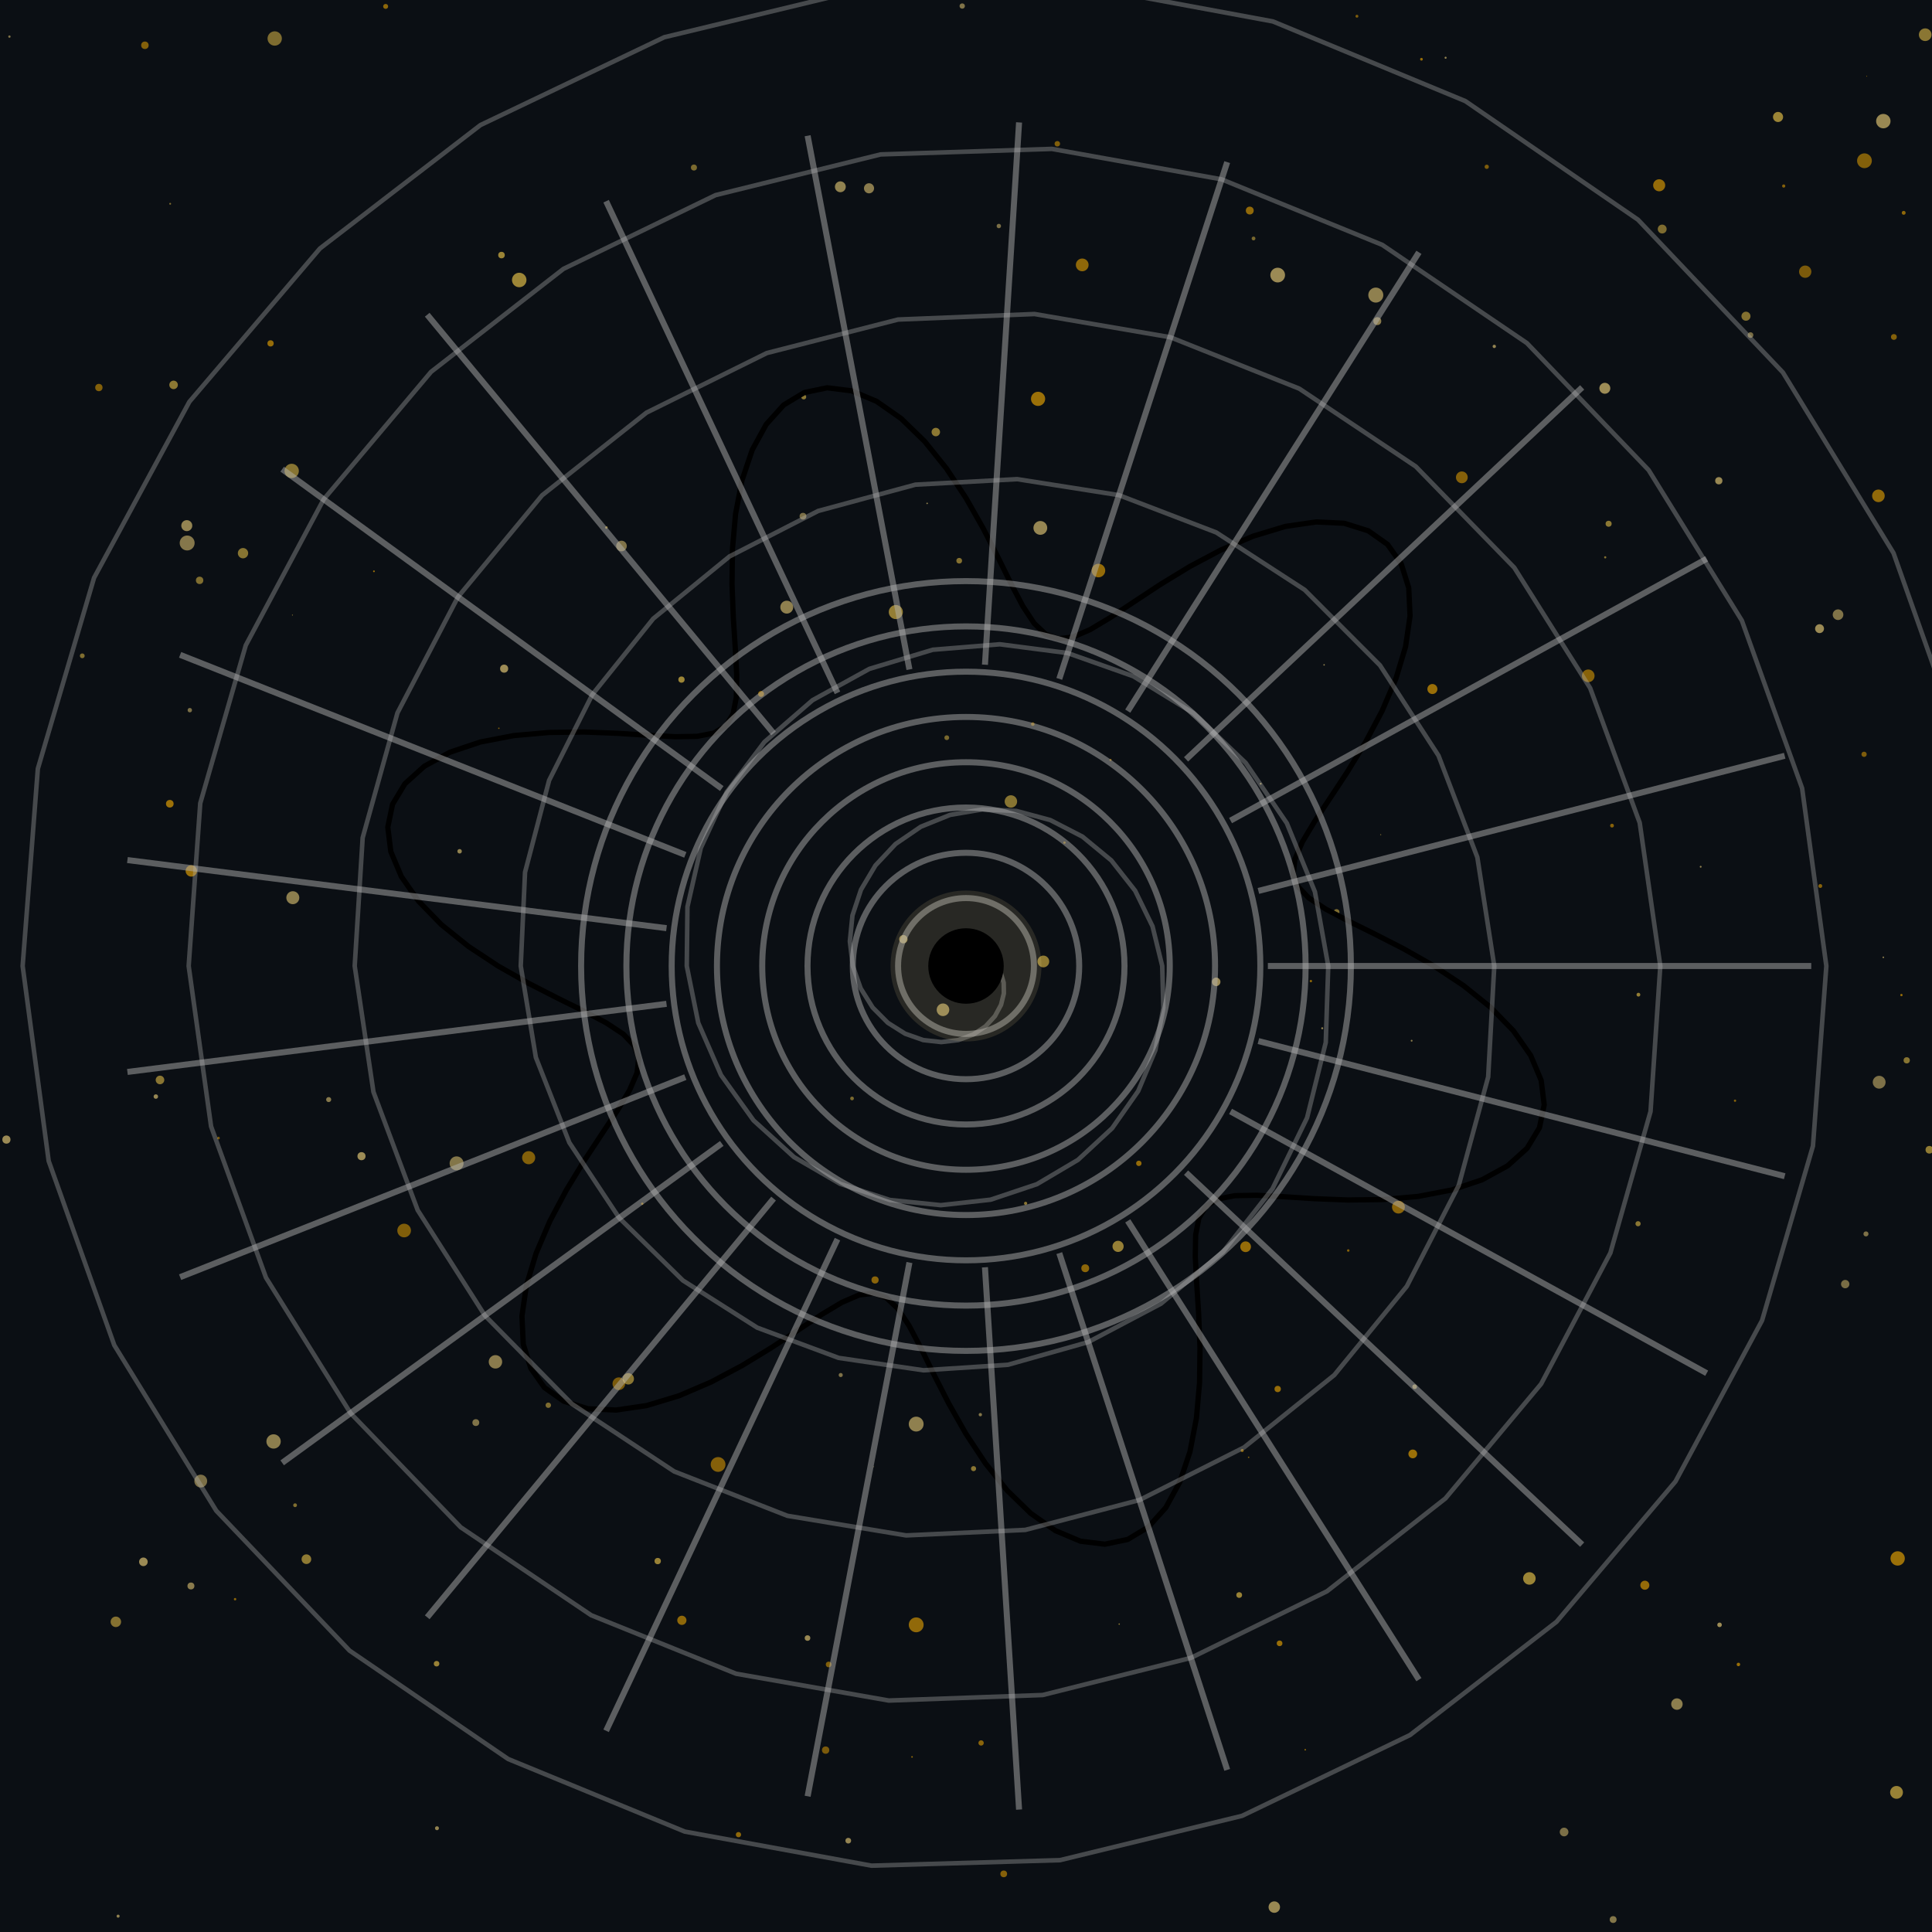 <svg xmlns="http://www.w3.org/2000/svg" viewBox="0 0 512 512" width="512" height="512">
    <rect width="100%" height="100%" fill="#0b0f14"/>
    <circle cx="239.4" cy="248.9" r="1.11" fill="#ffe082" fill-opacity="0.57"/><circle cx="462.7" cy="83.8" r="1.20" fill="#ffd54f" fill-opacity="0.49"/><circle cx="214.0" cy="434.1" r="0.74" fill="#ffe082" fill-opacity="0.58"/><circle cx="224.8" cy="487.8" r="0.75" fill="#ffe082" fill-opacity="0.56"/><circle cx="255.0" cy="1.6" r="0.70" fill="#ffe082" fill-opacity="0.48"/><circle cx="332.2" cy="63.2" r="0.50" fill="#ffd54f" fill-opacity="0.45"/><circle cx="78.2" cy="398.9" r="0.50" fill="#ffd54f" fill-opacity="0.48"/><circle cx="414.5" cy="485.5" r="1.15" fill="#ffe082" fill-opacity="0.46"/><circle cx="387.4" cy="126.5" r="1.56" fill="#ffb300" fill-opacity="0.50"/><circle cx="334.1" cy="207.7" r="0.25" fill="#ffe082" fill-opacity="0.57"/><circle cx="338.6" cy="368.1" r="0.84" fill="#ffb300" fill-opacity="0.57"/><circle cx="275.7" cy="139.9" r="1.83" fill="#ffe082" fill-opacity="0.57"/><circle cx="195.7" cy="486.2" r="0.69" fill="#ffb300" fill-opacity="0.54"/><circle cx="471.2" cy="31.0" r="1.34" fill="#ffd54f" fill-opacity="0.59"/><circle cx="383.1" cy="15.3" r="0.27" fill="#ffe082" fill-opacity="0.56"/><circle cx="45.0" cy="213.0" r="1.01" fill="#ffb300" fill-opacity="0.60"/><circle cx="41.3" cy="290.6" r="0.59" fill="#ffe082" fill-opacity="0.57"/><circle cx="405.3" cy="418.3" r="1.66" fill="#ffd54f" fill-opacity="0.59"/><circle cx="460.7" cy="441.1" r="0.46" fill="#ffb300" fill-opacity="0.58"/><circle cx="337.7" cy="505.4" r="1.52" fill="#ffe082" fill-opacity="0.58"/><circle cx="190.3" cy="388.1" r="1.96" fill="#ffb300" fill-opacity="0.50"/><circle cx="455.5" cy="127.4" r="0.96" fill="#ffe082" fill-opacity="0.58"/><circle cx="131.3" cy="360.9" r="1.78" fill="#ffe082" fill-opacity="0.52"/><circle cx="510.2" cy="9.2" r="1.68" fill="#ffd54f" fill-opacity="0.52"/><circle cx="53.2" cy="392.5" r="1.70" fill="#ffe082" fill-opacity="0.46"/><circle cx="498.0" cy="286.8" r="1.70" fill="#ffe082" fill-opacity="0.47"/><circle cx="30.7" cy="429.8" r="1.39" fill="#ffd54f" fill-opacity="0.50"/><circle cx="164.7" cy="144.7" r="1.41" fill="#ffe082" fill-opacity="0.48"/><circle cx="364.6" cy="78.2" r="1.99" fill="#ffe082" fill-opacity="0.54"/><circle cx="231.5" cy="388.7" r="0.11" fill="#ffe082" fill-opacity="0.49"/><circle cx="57.9" cy="301.6" r="0.35" fill="#ffb300" fill-opacity="0.46"/><circle cx="350.9" cy="176.2" r="0.19" fill="#ffe082" fill-opacity="0.59"/><circle cx="250.9" cy="195.5" r="0.63" fill="#ffd54f" fill-opacity="0.45"/><circle cx="396.0" cy="91.8" r="0.44" fill="#ffe082" fill-opacity="0.56"/><circle cx="77.5" cy="163.0" r="0.13" fill="#ffd54f" fill-opacity="0.54"/><circle cx="71.7" cy="91.0" r="0.83" fill="#ffb300" fill-opacity="0.57"/><circle cx="81.2" cy="413.2" r="1.28" fill="#ffd54f" fill-opacity="0.54"/><circle cx="440.5" cy="60.7" r="1.18" fill="#ffd54f" fill-opacity="0.47"/><circle cx="264.7" cy="59.9" r="0.58" fill="#ffe082" fill-opacity="0.46"/><circle cx="394.0" cy="44.2" r="0.56" fill="#ffb300" fill-opacity="0.47"/><circle cx="463.9" cy="88.8" r="0.75" fill="#ffe082" fill-opacity="0.45"/><circle cx="365.0" cy="85.1" r="1.05" fill="#ffe082" fill-opacity="0.52"/><circle cx="49.5" cy="139.3" r="1.46" fill="#ffe082" fill-opacity="0.56"/><circle cx="126.1" cy="377.0" r="0.91" fill="#ffe082" fill-opacity="0.48"/><circle cx="95.8" cy="306.4" r="1.07" fill="#ffe082" fill-opacity="0.60"/><circle cx="330.9" cy="386.2" r="0.19" fill="#ffb300" fill-opacity="0.50"/><circle cx="2.5" cy="9.7" r="0.31" fill="#ffe082" fill-opacity="0.48"/><circle cx="502.6" cy="475.0" r="1.70" fill="#ffd54f" fill-opacity="0.58"/><circle cx="494.1" cy="42.6" r="1.96" fill="#ffb300" fill-opacity="0.49"/><circle cx="370.6" cy="319.9" r="1.70" fill="#ffb300" fill-opacity="0.52"/><circle cx="132.9" cy="67.6" r="0.87" fill="#ffd54f" fill-opacity="0.59"/><circle cx="435.9" cy="420.1" r="1.20" fill="#ffb300" fill-opacity="0.56"/><circle cx="497.8" cy="131.4" r="1.67" fill="#ffb300" fill-opacity="0.55"/><circle cx="294.3" cy="201.4" r="0.29" fill="#ffb300" fill-opacity="0.51"/><circle cx="501.9" cy="89.3" r="0.77" fill="#ffb300" fill-opacity="0.49"/><circle cx="222.8" cy="364.4" r="0.54" fill="#ffe082" fill-opacity="0.47"/><circle cx="1.7" cy="302.0" r="1.08" fill="#ffe082" fill-opacity="0.59"/><circle cx="301.8" cy="308.3" r="0.71" fill="#ffb300" fill-opacity="0.56"/><circle cx="225.8" cy="291.1" r="0.49" fill="#ffd54f" fill-opacity="0.46"/><circle cx="212.8" cy="136.8" r="0.90" fill="#ffe082" fill-opacity="0.46"/><circle cx="38.0" cy="413.9" r="1.14" fill="#ffe082" fill-opacity="0.59"/><circle cx="140.1" cy="306.8" r="1.74" fill="#ffb300" fill-opacity="0.49"/><circle cx="50.6" cy="420.3" r="0.92" fill="#ffe082" fill-opacity="0.52"/><circle cx="504.5" cy="56.4" r="0.51" fill="#ffb300" fill-opacity="0.54"/><circle cx="245.7" cy="133.4" r="0.20" fill="#ffe082" fill-opacity="0.55"/><circle cx="374.4" cy="385.3" r="1.16" fill="#ffb300" fill-opacity="0.59"/><circle cx="354.2" cy="241.7" r="0.77" fill="#ffd54f" fill-opacity="0.48"/><circle cx="133.6" cy="177.2" r="1.07" fill="#ffe082" fill-opacity="0.60"/><circle cx="231.9" cy="339.2" r="0.95" fill="#ffb300" fill-opacity="0.52"/><circle cx="339.1" cy="435.5" r="0.75" fill="#ffb300" fill-opacity="0.58"/><circle cx="115.8" cy="484.5" r="0.52" fill="#ffe082" fill-opacity="0.55"/><circle cx="62.3" cy="423.8" r="0.32" fill="#ffb300" fill-opacity="0.53"/><circle cx="72.8" cy="10.2" r="1.90" fill="#ffd54f" fill-opacity="0.47"/><circle cx="478.4" cy="72.0" r="1.63" fill="#ffb300" fill-opacity="0.46"/><circle cx="502.9" cy="413.0" r="1.90" fill="#ffb300" fill-opacity="0.59"/><circle cx="219.6" cy="441.1" r="0.75" fill="#ffb300" fill-opacity="0.48"/><circle cx="180.6" cy="180.1" r="0.83" fill="#ffd54f" fill-opacity="0.60"/><circle cx="259.8" cy="374.9" r="0.44" fill="#ffe082" fill-opacity="0.49"/><circle cx="434.2" cy="263.6" r="0.50" fill="#ffd54f" fill-opacity="0.56"/><circle cx="271.8" cy="318.9" r="0.42" fill="#ffd54f" fill-opacity="0.52"/><circle cx="511.3" cy="304.7" r="1.01" fill="#ffd54f" fill-opacity="0.55"/><circle cx="427.5" cy="508.7" r="0.91" fill="#ffe082" fill-opacity="0.49"/><circle cx="180.7" cy="429.4" r="1.22" fill="#ffb300" fill-opacity="0.54"/><circle cx="242.8" cy="377.4" r="1.97" fill="#ffe082" fill-opacity="0.54"/><circle cx="183.9" cy="44.4" r="0.80" fill="#ffd54f" fill-opacity="0.46"/><circle cx="420.9" cy="179.1" r="1.68" fill="#ffb300" fill-opacity="0.51"/><circle cx="505.3" cy="281.0" r="0.83" fill="#ffd54f" fill-opacity="0.51"/><circle cx="379.6" cy="182.6" r="1.33" fill="#ffb300" fill-opacity="0.58"/><circle cx="322.3" cy="260.2" r="1.13" fill="#ffe082" fill-opacity="0.58"/><circle cx="472.7" cy="49.3" r="0.42" fill="#ffb300" fill-opacity="0.50"/><circle cx="365.9" cy="221.2" r="0.15" fill="#ffd54f" fill-opacity="0.46"/><circle cx="357.3" cy="331.4" r="0.33" fill="#ffb300" fill-opacity="0.50"/><circle cx="258.0" cy="389.2" r="0.67" fill="#ffd54f" fill-opacity="0.52"/><circle cx="107.1" cy="326.1" r="1.81" fill="#ffb300" fill-opacity="0.48"/><circle cx="455.7" cy="430.6" r="0.60" fill="#ffe082" fill-opacity="0.60"/><circle cx="72.5" cy="382.0" r="1.90" fill="#ffe082" fill-opacity="0.53"/><circle cx="50.3" cy="188.2" r="0.58" fill="#ffe082" fill-opacity="0.46"/><circle cx="145.3" cy="372.4" r="0.71" fill="#ffd54f" fill-opacity="0.47"/><circle cx="115.7" cy="440.9" r="0.73" fill="#ffd54f" fill-opacity="0.58"/><circle cx="218.8" cy="463.8" r="0.97" fill="#ffb300" fill-opacity="0.46"/><circle cx="38.4" cy="12.0" r="0.99" fill="#ffb300" fill-opacity="0.49"/><circle cx="45.1" cy="54.0" r="0.24" fill="#ffd54f" fill-opacity="0.47"/><circle cx="345.9" cy="463.7" r="0.20" fill="#ffb300" fill-opacity="0.60"/><circle cx="296.6" cy="430.4" r="0.18" fill="#ffd54f" fill-opacity="0.58"/><circle cx="26.2" cy="102.7" r="0.97" fill="#ffb300" fill-opacity="0.49"/><circle cx="222.7" cy="49.5" r="1.44" fill="#ffe082" fill-opacity="0.55"/><circle cx="287.6" cy="336.1" r="1.04" fill="#ffb300" fill-opacity="0.53"/><circle cx="46.0" cy="102.0" r="1.13" fill="#ffd54f" fill-opacity="0.53"/><circle cx="482.4" cy="234.8" r="0.51" fill="#ffb300" fill-opacity="0.51"/><circle cx="439.7" cy="49.1" r="1.60" fill="#ffb300" fill-opacity="0.56"/><circle cx="170.2" cy="319.0" r="0.31" fill="#ffb300" fill-opacity="0.54"/><circle cx="267.9" cy="212.4" r="1.65" fill="#ffd54f" fill-opacity="0.51"/><circle cx="450.7" cy="229.7" r="0.24" fill="#ffe082" fill-opacity="0.56"/><circle cx="241.7" cy="465.6" r="0.21" fill="#ffb300" fill-opacity="0.58"/><circle cx="248.0" cy="114.5" r="1.12" fill="#ffd54f" fill-opacity="0.53"/><circle cx="459.8" cy="291.7" r="0.30" fill="#ffb300" fill-opacity="0.51"/><circle cx="374.1" cy="275.8" r="0.24" fill="#ffe082" fill-opacity="0.53"/><circle cx="328.4" cy="422.7" r="0.76" fill="#ffd54f" fill-opacity="0.58"/><circle cx="254.2" cy="148.6" r="0.75" fill="#ffd54f" fill-opacity="0.50"/><circle cx="121.8" cy="225.6" r="0.59" fill="#ffe082" fill-opacity="0.55"/><circle cx="330.1" cy="330.4" r="1.42" fill="#ffb300" fill-opacity="0.57"/><circle cx="376.7" cy="15.7" r="0.36" fill="#ffb300" fill-opacity="0.57"/><circle cx="426.3" cy="138.8" r="0.80" fill="#ffd54f" fill-opacity="0.53"/><circle cx="499.1" cy="253.7" r="0.21" fill="#ffe082" fill-opacity="0.56"/><circle cx="494.0" cy="199.9" r="0.69" fill="#ffb300" fill-opacity="0.47"/><circle cx="329.2" cy="384.4" r="0.40" fill="#ffb300" fill-opacity="0.53"/><circle cx="77.3" cy="124.8" r="1.90" fill="#ffd54f" fill-opacity="0.51"/><circle cx="164.0" cy="366.7" r="1.68" fill="#ffb300" fill-opacity="0.46"/><circle cx="499.1" cy="32.1" r="1.91" fill="#ffe082" fill-opacity="0.58"/><circle cx="494.5" cy="327.0" r="0.66" fill="#ffe082" fill-opacity="0.47"/><circle cx="425.3" cy="102.9" r="1.45" fill="#ffe082" fill-opacity="0.60"/><circle cx="347.4" cy="260.0" r="0.31" fill="#ffb300" fill-opacity="0.54"/><circle cx="31.3" cy="507.8" r="0.40" fill="#ffe082" fill-opacity="0.55"/><circle cx="174.3" cy="413.7" r="0.84" fill="#ffd54f" fill-opacity="0.58"/><circle cx="230.3" cy="49.9" r="1.34" fill="#ffe082" fill-opacity="0.52"/><circle cx="77.6" cy="237.9" r="1.72" fill="#ffe082" fill-opacity="0.53"/><circle cx="166.5" cy="365.4" r="1.51" fill="#ffd54f" fill-opacity="0.52"/><circle cx="494.7" cy="20.2" r="0.11" fill="#ffb300" fill-opacity="0.56"/><circle cx="338.6" cy="72.9" r="1.95" fill="#ffe082" fill-opacity="0.59"/><circle cx="487.1" cy="162.9" r="1.41" fill="#ffe082" fill-opacity="0.48"/><circle cx="275.1" cy="105.7" r="1.88" fill="#ffb300" fill-opacity="0.59"/><circle cx="350.4" cy="272.5" r="0.26" fill="#ffe082" fill-opacity="0.56"/><circle cx="99.1" cy="151.4" r="0.23" fill="#ffb300" fill-opacity="0.59"/><circle cx="331.2" cy="55.8" r="1.04" fill="#ffb300" fill-opacity="0.55"/><circle cx="425.4" cy="147.7" r="0.29" fill="#ffd54f" fill-opacity="0.50"/><circle cx="291.1" cy="151.2" r="1.80" fill="#ffb300" fill-opacity="0.56"/><circle cx="52.9" cy="153.8" r="0.98" fill="#ffd54f" fill-opacity="0.48"/><circle cx="21.8" cy="173.8" r="0.63" fill="#ffd54f" fill-opacity="0.48"/><circle cx="249.9" cy="267.6" r="1.67" fill="#ffe082" fill-opacity="0.55"/><circle cx="42.4" cy="286.2" r="1.14" fill="#ffd54f" fill-opacity="0.52"/><circle cx="87.1" cy="291.4" r="0.66" fill="#ffe082" fill-opacity="0.51"/><circle cx="121.0" cy="308.3" r="1.85" fill="#ffe082" fill-opacity="0.49"/><circle cx="503.9" cy="263.7" r="0.31" fill="#ffb300" fill-opacity="0.57"/><circle cx="374.9" cy="367.5" r="0.62" fill="#ffe082" fill-opacity="0.57"/><circle cx="137.6" cy="74.2" r="1.92" fill="#ffd54f" fill-opacity="0.60"/><circle cx="359.6" cy="4.3" r="0.38" fill="#ffb300" fill-opacity="0.47"/><circle cx="280.2" cy="38.1" r="0.72" fill="#ffb300" fill-opacity="0.48"/><circle cx="208.5" cy="160.9" r="1.71" fill="#ffe082" fill-opacity="0.54"/><circle cx="276.5" cy="254.8" r="1.56" fill="#ffd54f" fill-opacity="0.54"/><circle cx="286.8" cy="70.2" r="1.69" fill="#ffb300" fill-opacity="0.54"/><circle cx="273.7" cy="191.9" r="0.47" fill="#ffb300" fill-opacity="0.50"/><circle cx="102.2" cy="1.7" r="0.65" fill="#ffb300" fill-opacity="0.53"/><circle cx="242.8" cy="430.6" r="1.97" fill="#ffb300" fill-opacity="0.55"/><circle cx="132.2" cy="193.0" r="0.19" fill="#ffb300" fill-opacity="0.49"/><circle cx="201.7" cy="183.9" r="0.78" fill="#ffb300" fill-opacity="0.57"/><circle cx="213.0" cy="105.2" r="0.65" fill="#ffd54f" fill-opacity="0.52"/><circle cx="260.0" cy="461.9" r="0.70" fill="#ffb300" fill-opacity="0.52"/><circle cx="282.1" cy="223.3" r="0.32" fill="#ffb300" fill-opacity="0.49"/><circle cx="50.7" cy="230.8" r="1.51" fill="#ffb300" fill-opacity="0.58"/><circle cx="489.0" cy="340.3" r="1.11" fill="#ffe082" fill-opacity="0.45"/><circle cx="434.1" cy="324.3" r="0.68" fill="#ffd54f" fill-opacity="0.52"/><circle cx="237.4" cy="162.2" r="1.87" fill="#ffd54f" fill-opacity="0.56"/><circle cx="427.2" cy="218.8" r="0.50" fill="#ffb300" fill-opacity="0.51"/><circle cx="266.0" cy="496.6" r="0.89" fill="#ffb300" fill-opacity="0.50"/><circle cx="444.4" cy="451.6" r="1.52" fill="#ffe082" fill-opacity="0.53"/><circle cx="296.3" cy="330.3" r="1.48" fill="#ffd54f" fill-opacity="0.57"/><circle cx="64.4" cy="146.6" r="1.37" fill="#ffd54f" fill-opacity="0.51"/><circle cx="160.7" cy="139.8" r="0.33" fill="#ffd54f" fill-opacity="0.56"/><circle cx="49.6" cy="143.9" r="1.98" fill="#ffe082" fill-opacity="0.50"/><circle cx="482.2" cy="166.6" r="1.18" fill="#ffe082" fill-opacity="0.59"/><path d="M380.00 256.00 L387.84 261.18 L395.01 266.94 L401.07 273.17 L405.64 279.70 L408.43 286.32 L409.23 292.79 L407.97 298.86 L404.68 304.31 L399.53 308.95 L392.77 312.65 L384.74 315.35 L375.85 317.06 L366.52 317.89 L357.19 318.01 L348.28 317.66 L340.15 317.14 L333.08 316.76 L327.25 316.86 L322.78 317.73 L319.64 319.64 L317.73 322.78 L316.86 327.25 L316.76 333.08 L317.14 340.15 L317.66 348.28 L318.01 357.19 L317.89 366.52 L317.06 375.85 L315.35 384.74 L312.65 392.77 L308.95 399.53 L304.31 404.68 L298.86 407.97 L292.79 409.23 L286.32 408.43 L279.70 405.64 L273.17 401.07 L266.94 395.01 L261.18 387.84 L256.00 380.00 L251.44 371.97 L247.48 364.23 L244.02 357.21 L240.91 351.31 L237.94 346.81 L234.89 343.92 L231.54 342.72 L227.67 343.18 L223.12 345.14 L217.75 348.35 L211.52 352.48 L204.48 357.12 L196.71 361.86 L188.43 366.26 L179.88 369.92 L171.37 372.49 L163.23 373.68 L155.79 373.33 L149.39 371.33 L144.28 367.72 L140.67 362.61 L138.67 356.21 L138.32 348.77 L139.51 340.63 L142.08 332.12 L145.74 323.57 L150.14 315.29 L154.88 307.52 L159.52 300.48 L163.65 294.25 L166.86 288.88 L168.82 284.33 L169.28 280.46 L168.08 277.11 L165.19 274.06 L160.69 271.09 L154.79 267.98 L147.77 264.52 L140.03 260.56 L132.00 256.00 L124.16 250.82 L116.99 245.06 L110.93 238.83 L106.36 232.30 L103.57 225.68 L102.77 219.21 L104.03 213.14 L107.32 207.69 L112.47 203.05 L119.23 199.35 L127.26 196.65 L136.15 194.94 L145.48 194.11 L154.81 193.99 L163.72 194.34 L171.85 194.86 L178.92 195.24 L184.75 195.14 L189.22 194.27 L192.36 192.36 L194.27 189.22 L195.14 184.75 L195.24 178.92 L194.86 171.85 L194.34 163.72 L193.99 154.81 L194.11 145.48 L194.94 136.15 L196.65 127.26 L199.35 119.23 L203.05 112.47 L207.69 107.32 L213.14 104.03 L219.21 102.77 L225.68 103.57 L232.30 106.36 L238.83 110.93 L245.06 116.99 L250.82 124.16 L256.00 132.00 L260.56 140.03 L264.52 147.77 L267.98 154.79 L271.09 160.69 L274.06 165.19 L277.11 168.08 L280.46 169.28 L284.33 168.82 L288.88 166.86 L294.25 163.65 L300.48 159.52 L307.52 154.88 L315.29 150.14 L323.57 145.74 L332.12 142.08 L340.63 139.51 L348.77 138.32 L356.21 138.67 L362.61 140.67 L367.72 144.28 L371.33 149.39 L373.33 155.79 L373.68 163.23 L372.49 171.37 L369.92 179.88 L366.26 188.43 L361.86 196.71 L357.12 204.48 L352.48 211.52 L348.35 217.75 L345.14 223.12 L343.18 227.67 L342.72 231.54 L343.92 234.89 L346.81 237.94 L351.31 240.91 L357.21 244.02 L364.23 247.48 L371.97 251.44 L380.00 256.00" fill="none" stroke="hsl(45, 90%, 60%)" stroke-width="1.4" stroke-linecap="round" stroke-linejoin="round" opacity="0.95"/><path d="M264.00 256.00 L265.26 257.97 L265.99 260.45 L266.03 263.29 L265.28 266.30 L263.67 269.28 L261.19 271.98 L257.91 274.17 L253.94 275.63 L249.45 276.16 L244.67 275.63 L239.85 273.93 L235.29 271.05 L231.27 267.01 L228.09 261.93 L226.00 256.00 L225.22 249.46 L225.91 242.60 L228.17 235.78 L232.00 229.35 L237.33 223.67 L244.01 219.10 L251.79 215.95 L260.36 214.50 L269.35 214.91 L278.33 217.32 L286.87 221.72 L294.51 228.02 L300.82 236.04 L305.43 245.49 L308.00 256.00 L308.30 267.12 L306.18 278.34 L301.63 289.15 L294.72 299.00 L285.67 307.38 L274.79 313.82 L262.51 317.93 L249.34 319.38 L235.85 318.01 L222.67 313.74 L210.41 306.63 L199.69 296.91 L191.08 284.91 L185.05 271.08 L182.00 256.00 L182.18 240.31 L185.72 224.71 L192.57 209.92 L202.56 196.65 L215.33 185.56 L230.41 177.25 L247.19 172.19 L264.96 170.74 L282.95 173.07 L300.33 179.21 L316.31 189.02 L330.11 202.16 L341.02 218.15 L348.47 236.35 L352.00 256.00 L351.34 276.26 L346.38 296.24 L337.23 315.01 L324.16 331.70 L307.67 345.49 L288.38 355.67 L267.11 361.68 L244.74 363.14 L222.26 359.86 L200.67 351.84 L180.97 339.33 L164.10 322.77 L150.88 302.80 L142.01 280.23 L138.00 256.00 L139.14 231.16 L145.52 206.81 L156.98 184.06 L173.12 163.95 L193.33 147.46 L216.82 135.41 L242.59 128.44 L269.56 126.98 L296.54 131.22 L322.33 141.11 L345.75 156.32 L365.70 176.30 L381.22 200.25 L391.51 227.20 L396.00 256.00 L394.38 285.41 L386.58 314.14 L372.82 340.88 L353.60 364.40 L329.67 383.59 L301.98 397.52 L271.71 405.44 L240.14 406.90 L208.66 401.70 L178.67 389.95 L151.53 372.03 L128.50 348.63 L110.69 320.70 L98.97 289.38 L94.00 256.00 L96.11 222.01 L105.33 188.92 L121.38 158.19 L143.68 131.25 L171.33 109.35 L203.22 93.56 L237.99 84.68 L274.16 83.22 L310.14 89.37 L344.33 103.00 L375.19 123.62 L401.30 150.43 L421.41 182.35 L434.54 218.05 L440.00 256.00 L437.41 294.56 L426.77 332.03 L408.42 366.74 L383.05 397.10 L351.67 421.70 L315.58 439.36 L276.31 449.20 L235.54 450.66 L195.06 443.55 L156.67 428.05 L122.08 404.73 L92.90 374.50 L70.49 338.59 L55.94 298.52 L50.00 256.00 L53.07 212.87 L65.13 171.02 L85.78 132.33 L114.23 98.55 L149.33 71.25 L189.62 51.71 L233.39 40.92 L278.76 39.46 L323.74 47.53 L366.33 64.90 L404.64 90.92 L436.90 124.57 L461.61 164.46 L477.58 208.90 L484.00 256.00 L480.45 303.71 L466.97 349.93 L444.02 392.60 L412.49 429.80 L373.67 459.80 L329.18 481.21 L280.91 492.96 L230.94 494.42 L181.47 485.39 L134.67 466.16 L92.64 437.43 L57.31 400.36 L30.29 356.49 L12.90 307.67 L6.00 256.00 L10.03 203.72 L24.93 153.12 L50.19 106.47 L84.79 65.85 L127.33 33.14 L176.03 9.87 L228.79 -2.84 L283.36 -4.30 L337.33 5.68 L388.33 26.79 L434.08 58.22 L472.49 98.71 L501.80 146.56 L520.62 199.75 L528.00 256.00" fill="none" stroke="rgba(180,180,180,0.5)" stroke-width="1.2" stroke-linecap="round" stroke-linejoin="round" opacity="0.7"/><g stroke="rgba(180,180,180,0.5)" stroke-width="1.6" fill="none" opacity="0.95"><circle cx="256" cy="256" r="18" /><circle cx="256" cy="256" r="30" /><circle cx="256" cy="256" r="42" /><circle cx="256" cy="256" r="54" /><circle cx="256" cy="256" r="66" /><circle cx="256" cy="256" r="78" /><circle cx="256" cy="256" r="90" /><circle cx="256" cy="256" r="102" /></g><g stroke="rgba(180,180,180,0.5)" stroke-width="1.6" fill="none" opacity="0.95"><line x1="336" y1="256" x2="480" y2="256" /><line x1="333.487" y1="275.895" x2="472.963" y2="311.707" /><line x1="326.105" y1="294.54" x2="452.293" y2="363.913" /><line x1="314.317" y1="310.764" x2="419.289" y2="409.339" /><line x1="298.866" y1="323.546" x2="376.025" y2="445.129" /><line x1="280.721" y1="332.085" x2="325.22" y2="469.037" /><line x1="261.023" y1="335.842" x2="270.065" y2="479.558" /><line x1="241.009" y1="334.583" x2="214.027" y2="476.032" /><line x1="221.938" y1="328.386" x2="160.625" y2="458.681" /><line x1="205.006" y1="317.641" x2="113.217" y2="428.595" /><line x1="191.279" y1="303.023" x2="74.78" y2="387.664" /><line x1="181.618" y1="285.45" x2="47.73" y2="338.46" /><line x1="176.631" y1="266.027" x2="33.766" y2="284.075" /><line x1="176.631" y1="245.973" x2="33.766" y2="227.925" /><line x1="181.618" y1="226.55" x2="47.73" y2="173.54" /><line x1="191.279" y1="208.977" x2="74.78" y2="124.336" /><line x1="205.006" y1="194.359" x2="113.217" y2="83.405" /><line x1="221.938" y1="183.614" x2="160.625" y2="53.319" /><line x1="241.009" y1="177.417" x2="214.027" y2="35.968" /><line x1="261.023" y1="176.158" x2="270.065" y2="32.442" /><line x1="280.721" y1="179.915" x2="325.22" y2="42.963" /><line x1="298.866" y1="188.454" x2="376.025" y2="66.871" /><line x1="314.317" y1="201.236" x2="419.289" y2="102.661" /><line x1="326.105" y1="217.46" x2="452.293" y2="148.087" /><line x1="333.487" y1="236.105" x2="472.963" y2="200.293" /></g><circle cx="256" cy="256" r="20" fill="rgba(255, 230, 150, 0.12)"/><circle cx="256" cy="256" r="10" fill="hsl(83 80% 60%)"/>
  </svg>